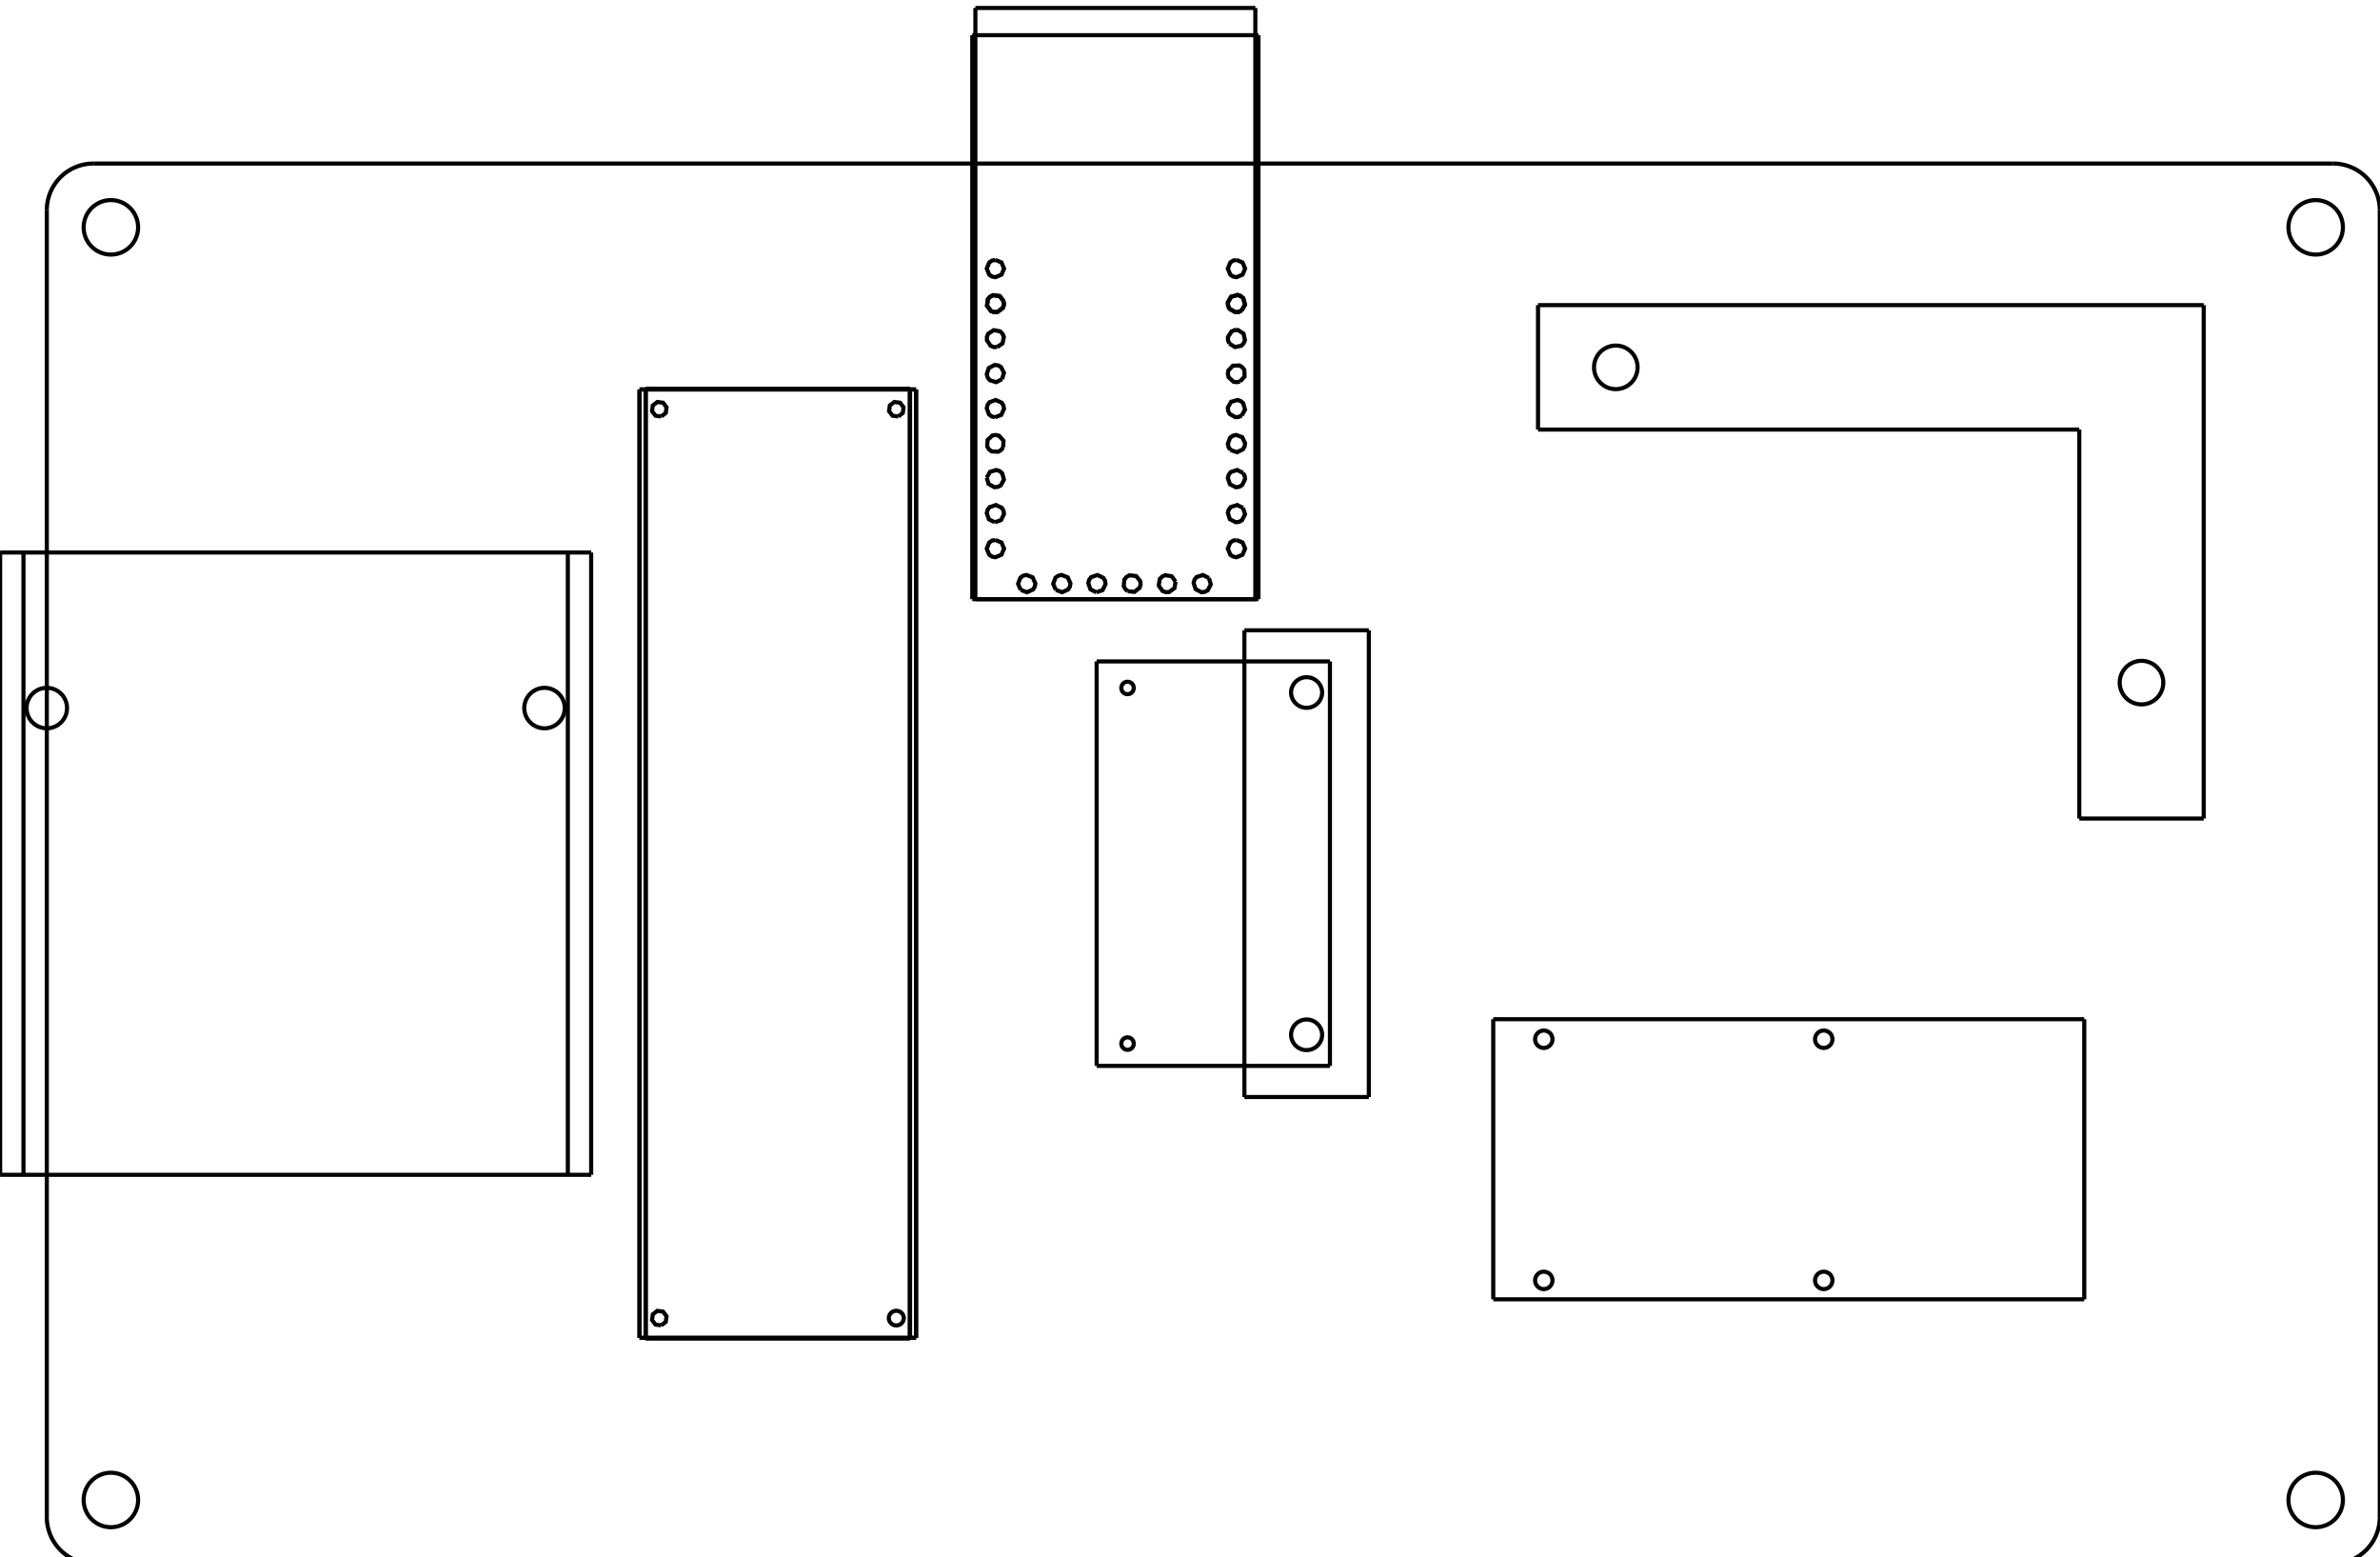 <?xml version="1.0" encoding="UTF-8" standalone="no"?>
<!-- Created with Inkscape (http://www.inkscape.org/) -->

<svg
   width="153.265mm"
   height="100.265mm"
   viewBox="0 0 153.265 100.265"
   version="1.1"
   id="svg1"
   xml:space="preserve"
   xmlns:inkscape="http://www.inkscape.org/namespaces/inkscape"
   xmlns:sodipodi="http://sodipodi.sourceforge.net/DTD/sodipodi-0.dtd"
   xmlns="http://www.w3.org/2000/svg"
   xmlns:svg="http://www.w3.org/2000/svg"><sodipodi:namedview
     id="namedview1"
     pagecolor="#ffffff"
     bordercolor="#000000"
     borderopacity="0.25"
     inkscape:showpageshadow="2"
     inkscape:pageopacity="0.0"
     inkscape:pagecheckerboard="0"
     inkscape:deskcolor="#d1d1d1"
     inkscape:document-units="mm" /><defs
     id="defs1" /><g
     inkscape:label="Layer 1"
     inkscape:groupmode="layer"
     id="layer1"
     transform="translate(224.408,25.503)"><g
       id="g1"
       transform="matrix(0.265,0,0,0.265,-146.276,-267.371)"><g
         inkscape:label="0"
         id="g4" /><g
         inkscape:label="SECTION_CUTTING_LINE"
         id="g5" /><g
         inkscape:label="DETAIL_VIEW_BORDER"
         id="g6" /><g
         inkscape:label="DETAIL_VIEW_PARENT_BORDER"
         id="g7" /><g
         inkscape:label="TEXT"
         id="g8" /><g
         inkscape:label="SKETCHED_GEOMETRY"
         id="g9" /><g
         inkscape:label="VIRTUAL_SHARPS"
         id="g10" /><g
         inkscape:label="CENTERLINES"
         id="g11" /><g
         inkscape:label="CENTERMARKS"
         id="g12" /><g
         inkscape:label="TABLES"
         id="g13" /><g
         inkscape:label="IMAGES"
         id="g14" /><g
         inkscape:label="ANNOTATION_LINES"
         id="g15" /><g
         inkscape:label="ANNOTATION_TEXT"
         id="g16" /><g
         inkscape:label="SIDE_THREAD_SYMBOLS"
         id="g17" /><g
         inkscape:label="SIDE_THREAD_SYMBOLS_HIDDEN"
         id="g18" /><g
         inkscape:label="SURFACE_THREAD_SYMBOLS"
         id="g19" /><g
         inkscape:label="SURFACE_THREAD_SYMBOLS_ON_"
         id="g20" /><g
         inkscape:label="SURFACE_THREAD_SYMBOLS_HID"
         id="g21" /><g
         inkscape:label="BLIND_THREAD_SYMBOLS"
         id="g22" /><g
         inkscape:label="BLIND_THREAD_SYMBOLS_HIDDE"
         id="g23" /><g
         inkscape:label="EXPLODE_LINES"
         id="g24" /><g
         inkscape:label="HIDDEN_EXPLODE_LINES"
         id="g25" /><g
         inkscape:label="BREAK_LINES"
         id="g26" /><g
         inkscape:label="SHEETMETAL_BEND_LINES_UP"
         id="g27" /><g
         inkscape:label="SHEETMETAL_BEND_LINES_DOWN"
         id="g28" /><g
         inkscape:label="SHEETMETAL_BEND_TANGENT_LI"
         id="g29" /><g
         inkscape:label="SHEETMETAL_CUT_LINES"
         id="g30" /><g
         inkscape:label="SHEETMETAL_CBORE_CSINK_UP"
         id="g31" /><g
         inkscape:label="SHEETMETAL_CBORE_CSINK_DOW"
         id="g32" /><g
         inkscape:label="SHEETMETAL_FORM_TEAR"
         id="g33" /><g
         inkscape:label="SHEETMETAL_FORM_UP"
         id="g34" /><g
         inkscape:label="SHEETMETAL_FORM_DOWN"
         id="g35" /><g
         inkscape:label="SHEETMETAL_FORM_CENTERMARK"
         id="g36" /><g
         inkscape:label="REGION_ASSOC_POINTS"
         id="g37" /><g
         inkscape:label="PATTERN_CENTERLINES"
         id="g38" /><g
         inkscape:label="HIDDEN"
         id="g39" /><g
         inkscape:label="VISIBLE"
         id="g40" /><g
         inkscape:label="MODELSKETCH_VISIBLE"
         id="g145"><path
           style="fill:none;stroke:#000000"
           d="m -72.227,1007.32 v 230.4"
           id="path40" /><path
           d="m -134.155,1013.882 -1.384,-0.182 -0.85,-1.107 0.182,-1.383 1.107,-0.85 1.384,0.182 0.85,1.107 -0.182,1.384 -1.107,0.85"
           style="fill:none;stroke:#000000"
           id="path41" /><path
           d="m -38.261,1056.024 -0.648,-1.475 0.57,-1.504 0.669,-0.472 0.797,-0.191 1.501,0.579 0.665,1.465 -0.144,0.807 -0.432,0.695 -1.468,0.656 -1.51,-0.561"
           style="fill:none;stroke:#000000"
           id="path42" /><path
           style="fill:none;stroke:#000000"
           d="m -139.427,1007.32 v 230.4"
           id="path43" /><path
           style="fill:none;stroke:#000000"
           d="m -28.346,1073.39 v 98.26"
           id="path44" /><path
           d="m -46.791,1056.024 -0.648,-1.475 0.57,-1.504 0.669,-0.472 0.797,-0.191 1.501,0.579 0.665,1.465 -0.144,0.807 -0.432,0.695 -1.468,0.656 -1.51,-0.561"
           style="fill:none;stroke:#000000"
           id="path45" /><path
           style="fill:none;stroke:#000000"
           d="M -72.227,1237.72 H -139.427"
           id="path46" /><path
           style="fill:none;stroke:#000000"
           d="m 28.346,1073.39 h -56.693"
           id="path47" /><path
           d="m -53.078,1039.589 -1.445,-0.713 -0.53,-1.518 0.209,-0.791 0.488,-0.659 1.522,-0.521 1.451,0.695 0.408,0.711 0.116,0.81 -0.703,1.446 -1.518,0.54"
           style="fill:none;stroke:#000000"
           id="path48" /><path
           style="fill:none;stroke:#000000"
           d="M -73.701,1007.24 V 1237.8"
           id="path49" /><path
           style="fill:none;stroke:#000000"
           d="m 28.346,1171.65 v -98.26"
           id="path50" /><path
           d="m -51.052,1021.377 -0.497,0.653 -0.702,0.421 -1.606,-0.083 -0.656,-0.489 -0.43,-0.7 0.093,-1.608 1.191,-1.08 0.811,-0.114 0.796,0.194 1.074,1.198 -0.073,1.608"
           style="fill:none;stroke:#000000"
           id="path51" /><path
           d="m -53.032,1014.074 -0.796,-0.198 -0.665,-0.477 -0.56,-1.507 0.189,-0.796 0.472,-0.672 1.513,-0.551 1.464,0.666 0.426,0.699 0.137,0.808 -0.675,1.46 -1.505,0.57"
           style="fill:none;stroke:#000000"
           id="path52" /><path
           style="fill:none;stroke:#000000"
           d="m 211.654,1228.35 v -68.04"
           id="path53" /><path
           d="m -51.337,1004.822 -1.435,0.733 -1.534,-0.481 -0.51,-0.641 -0.237,-0.785 0.491,-1.532 1.424,-0.749 0.814,0.097 0.719,0.391 0.74,1.427 -0.473,1.54"
           style="fill:none;stroke:#000000"
           id="path54" /><path
           style="fill:none;stroke:#000000"
           d="M -137.953,1007.24 V 1237.8"
           id="path55" /><path
           style="fill:none;stroke:#000000"
           d="M 68.031,1228.35 H 211.654"
           id="path56" /><path
           style="fill:none;stroke:#000000"
           d="M -137.953,1237.8 V 1007.24"
           id="path57" /><path
           style="fill:none;stroke:#000000"
           d="m 68.031,1160.31 v 68.04"
           id="path58" /><path
           style="fill:none;stroke:#000000"
           d="M -73.701,1237.8 V 1007.24"
           id="path59" /><path
           style="fill:none;stroke:#000000"
           d="M 240.68,986.835 H 78.916"
           id="path60" /><path
           d="m -278.551,1084.724 a 4.913,4.913 0 0 0 -9.827,0 4.913,4.913 0 0 0 9.827,0 z"
           style="fill:none;stroke:#000000"
           id="path61" /><path
           style="fill:none;stroke:#000000"
           d="M -151.181,1198.11 H -294.803"
           id="path62" /><path
           style="fill:none;stroke:#000000"
           d="M -151.181,1046.93 H -294.803"
           id="path63" /><path
           style="fill:none;stroke:#000000"
           d="M -72.227,1007.32 H -139.427"
           id="path64" /><path
           style="fill:none;stroke:#000000"
           d="m -72.227,1007.32 v 230.4"
           id="path65" /><path
           d="m -50.916,985.926 0.039,0.819 -0.267,0.774 -1.283,0.968 -0.817,0.048 -0.779,-0.259 -0.962,-1.291 0.218,-1.593 0.548,-0.609 0.735,-0.363 1.592,0.228 0.977,1.279"
           style="fill:none;stroke:#000000"
           id="path66" /><path
           style="fill:none;stroke:#000000"
           d="M 10.973,921.26 H -58.57"
           id="path67" /><path
           d="m 6.922,988.119 -0.737,0.36 -0.816,0.062 -1.398,-0.795 -0.367,-0.731 -0.071,-0.818 0.805,-1.395 1.549,-0.431 0.776,0.262 0.624,0.531 0.422,1.552 -0.787,1.404"
           style="fill:none;stroke:#000000"
           id="path68" /><path
           d="m 3.893,996.156 -0.317,-0.757 -0.014,-0.818 0.875,-1.349 0.751,-0.324 0.821,-0.023 1.346,0.884 0.34,1.572 -0.306,0.759 -0.566,0.592 -1.574,0.331 -1.356,-0.867"
           style="fill:none;stroke:#000000"
           id="path69" /><path
           style="fill:none;stroke:#000000"
           d="M 240.68,1111.56 V 986.835"
           id="path70" /><path
           d="m 7.246,1036.123 0.473,1.54 -0.74,1.427 -0.719,0.391 -0.814,0.097 -1.424,-0.749 -0.491,-1.532 0.237,-0.785 0.51,-0.641 1.534,-0.481 1.435,0.733"
           style="fill:none;stroke:#000000"
           id="path71" /><path
           d="m 6.504,1005.381 -0.8,0.18 -0.808,-0.128 -1.177,-1.096 -0.189,-0.796 0.12,-0.813 1.105,-1.172 1.607,-0.062 0.695,0.434 0.485,0.66 0.052,1.608 -1.09,1.185"
           style="fill:none;stroke:#000000"
           id="path72" /><path
           style="fill:none;stroke:#000000"
           d="m -137.953,1237.8 h 64.252"
           id="path73" /><path
           style="fill:none;stroke:#000000"
           d="M -72.227,1007.32 H -139.427"
           id="path74" /><path
           d="m -52.955,975.851 1.484,0.618 0.628,1.484 -0.628,1.484 -1.485,0.617 -0.802,-0.163 -0.686,-0.449 -0.609,-1.489 0.609,-1.489 0.686,-0.449 0.802,-0.163"
           style="fill:none;stroke:#000000"
           id="path75" /><path
           style="fill:none;stroke:#000000"
           d="m 10.973,921.26 v 137.01"
           id="path76" /><path
           style="fill:none;stroke:#000000"
           d="m -283.465,963.78 v 317.48"
           id="path77" /><path
           style="fill:none;stroke:#000000"
           d="M -151.181,1198.11 V 1046.93"
           id="path78" /><path
           d="m 5.628,1043.883 1.484,0.618 0.628,1.484 -0.628,1.484 -1.485,0.617 -0.802,-0.163 -0.686,-0.449 -0.609,-1.489 0.609,-1.489 0.686,-0.449 0.802,-0.163"
           style="fill:none;stroke:#000000"
           id="path79" /><path
           style="fill:none;stroke:#000000"
           d="M 211.654,1160.31 H 68.031"
           id="path80" /><path
           d="m -28.404,1056.597 -1.445,-0.713 -0.53,-1.518 0.209,-0.791 0.488,-0.659 1.522,-0.521 1.451,0.695 0.408,0.711 0.116,0.81 -0.703,1.446 -1.518,0.54"
           style="fill:none;stroke:#000000"
           id="path81" /><path
           style="fill:none;stroke:#000000"
           d="m -137.953,1007.24 h 64.252"
           id="path82" /><path
           d="m -52.544,997.027 -0.82,-0.009 -0.757,-0.311 -0.892,-1.337 -2e-6,-0.818 0.304,-0.763 1.345,-0.886 1.578,0.31 0.576,0.582 0.32,0.755 -0.32,1.576 -1.333,0.901"
           style="fill:none;stroke:#000000"
           id="path83" /><path
           d="m -50.916,985.926 0.039,0.819 -0.267,0.774 -1.283,0.968 -0.817,0.048 -0.779,-0.259 -0.962,-1.291 0.218,-1.593 0.548,-0.609 0.735,-0.363 1.592,0.228 0.977,1.279"
           style="fill:none;stroke:#000000"
           id="path84" /><path
           d="m -76.555,1013.882 -1.384,-0.182 -0.85,-1.107 0.182,-1.383 1.107,-0.85 1.384,0.182 0.85,1.107 -0.182,1.384 -1.107,0.85"
           style="fill:none;stroke:#000000"
           id="path85" /><path
           d="m 6.922,988.119 -0.737,0.36 -0.816,0.062 -1.398,-0.795 -0.367,-0.731 -0.071,-0.818 0.805,-1.395 1.549,-0.431 0.776,0.262 0.624,0.531 0.422,1.552 -0.787,1.404"
           style="fill:none;stroke:#000000"
           id="path86" /><path
           style="fill:none;stroke:#000000"
           d="m -58.57,921.26 v 137.01"
           id="path87" /><path
           d="m 4.215,1022.036 -0.483,-0.663 -0.202,-0.793 0.54,-1.514 0.656,-0.489 0.794,-0.212 1.514,0.55 0.693,1.451 -0.123,0.81 -0.414,0.707 -1.455,0.685 -1.519,-0.531"
           style="fill:none;stroke:#000000"
           id="path88" /><path
           style="fill:none;stroke:#000000"
           d="M 210.444,1111.56 H 240.68"
           id="path89" /><path
           style="fill:none;stroke:#000000"
           d="m -156.85,1046.93 v 151.18"
           id="path90" /><path
           style="fill:none;stroke:#000000"
           d="M 10.973,1058.27 H -58.57"
           id="path91" /><path
           d="m -19.324,1166.236 a 1.512,1.512 0 0 0 -3.024,0 1.512,1.512 0 0 0 3.024,0 z"
           style="fill:none;stroke:#000000"
           id="path92" /><path
           d="m -157.606,1084.724 a 4.913,4.913 0 0 0 -9.827,0 4.913,4.913 0 0 0 9.827,0 z"
           style="fill:none;stroke:#000000"
           id="path93" /><path
           style="fill:none;stroke:#000000"
           d="M 10.217,914.646 H -57.814"
           id="path94" /><path
           d="m 5.628,975.851 1.484,0.618 0.628,1.484 -0.628,1.484 -1.485,0.617 -0.802,-0.163 -0.686,-0.449 -0.609,-1.489 0.609,-1.489 0.686,-0.449 0.802,-0.163"
           style="fill:none;stroke:#000000"
           id="path95" /><path
           style="fill:none;stroke:#000000"
           d="M -294.803,1198.11 V 1046.93"
           id="path96" /><path
           style="fill:none;stroke:#000000"
           d="M -73.701,1007.24 V 1237.8"
           id="path97" /><path
           d="m -52.955,1043.883 1.484,0.618 0.628,1.484 -0.628,1.484 -1.485,0.617 -0.802,-0.163 -0.686,-0.449 -0.609,-1.489 0.609,-1.489 0.686,-0.449 0.802,-0.163"
           style="fill:none;stroke:#000000"
           id="path98" /><path
           style="fill:none;stroke:#000000"
           d="m 78.916,986.835 v 30.235"
           id="path99" /><path
           d="m 6.922,1013.631 -0.737,0.36 -0.816,0.062 -1.398,-0.795 -0.367,-0.731 -0.071,-0.818 0.805,-1.395 1.549,-0.431 0.776,0.262 0.624,0.531 0.422,1.552 -0.787,1.404"
           style="fill:none;stroke:#000000"
           id="path100" /><path
           style="fill:none;stroke:#000000"
           d="m -139.427,1007.32 v 230.4"
           id="path101" /><path
           style="fill:none;stroke:#000000"
           d="M -137.953,1007.24 V 1237.8"
           id="path102" /><path
           style="fill:none;stroke:#000000"
           d="m -289.134,1046.93 v 151.18"
           id="path103" /><path
           d="m 7.212,1027.587 0.402,0.715 0.109,0.811 -0.712,1.441 -0.709,0.409 -0.813,0.118 -1.44,-0.722 -0.52,-1.522 0.216,-0.79 0.494,-0.654 1.525,-0.511 1.447,0.704"
           style="fill:none;stroke:#000000"
           id="path104" /><path
           d="m -1.072,1053.131 0.473,1.54 -0.74,1.427 -0.719,0.391 -0.814,0.097 -1.424,-0.749 -0.491,-1.532 0.237,-0.785 0.51,-0.641 1.534,-0.481 1.435,0.733"
           style="fill:none;stroke:#000000"
           id="path105" /><path
           style="fill:none;stroke:#000000"
           d="M 78.916,1017.07 H 210.444"
           id="path106" /><path
           d="m -55.053,1028.731 0.796,-1.401 1.546,-0.441 0.778,0.255 0.629,0.526 0.432,1.55 -0.778,1.409 -0.734,0.366 -0.816,0.069 -1.403,-0.786 -0.451,-1.547"
           style="fill:none;stroke:#000000"
           id="path107" /><path
           d="M 283.465,963.78 A 11.339,11.339 0 0 0 272.126,952.441"
           style="fill:none;stroke:#000000"
           id="path108" /><path
           d="m -272.126,952.441 a 11.339,11.339 0 0 0 -11.339,11.339"
           style="fill:none;stroke:#000000"
           id="path109" /><path
           d="m 103.106,1001.953 a 5.291,5.291 0 0 0 -10.583,0 5.291,5.291 0 0 0 10.583,0 z"
           style="fill:none;stroke:#000000"
           id="path110" /><path
           d="m 230.854,1078.538 a 5.291,5.291 0 0 0 -10.583,0 5.291,5.291 0 0 0 10.583,0 z"
           style="fill:none;stroke:#000000"
           id="path111" /><path
           d="m -20.764,1056.335 -0.623,-0.534 -0.38,-0.725 0.176,-1.598 0.526,-0.627 0.723,-0.389 1.6,0.186 1.009,1.252 0.067,0.816 -0.24,0.784 -1.258,1.002 -1.601,-0.167"
           style="fill:none;stroke:#000000"
           id="path112" /><path
           style="fill:none;stroke:#000000"
           d="M -73.701,1237.8 H -137.953"
           id="path113" /><path
           d="m -283.465,1281.26 a 11.339,11.339 0 0 0 11.339,11.339"
           style="fill:none;stroke:#000000"
           id="path114" /><path
           d="m -261.279,967.937 a 6.614,6.614 0 0 0 -13.228,0 6.614,6.614 0 0 0 13.228,0 z"
           style="fill:none;stroke:#000000"
           id="path115" /><path
           style="fill:none;stroke:#000000"
           d="M 7.559,1179.21 H 37.795"
           id="path116" /><path
           style="fill:none;stroke:#000000"
           d="M 272.126,952.441 H -272.126"
           id="path117" /><path
           d="m 26.457,1164.094 a 3.78,3.78 0 0 0 -7.559,0 3.78,3.78 0 0 0 7.559,0 z"
           style="fill:none;stroke:#000000"
           id="path118" /><path
           style="fill:none;stroke:#000000"
           d="M -272.126,1292.6 H 272.126"
           id="path119" /><path
           style="fill:none;stroke:#000000"
           d="M 37.795,1179.21 V 1065.83"
           id="path120" /><path
           d="m 272.126,1292.598 a 11.339,11.339 0 0 0 11.339,-11.339"
           style="fill:none;stroke:#000000"
           id="path121" /><path
           style="fill:none;stroke:#000000"
           d="M 37.795,1065.83 H 7.559"
           id="path122" /><path
           d="m 150.458,1223.757 a 2.112,2.112 0 0 0 -4.224,0 2.112,2.112 0 0 0 4.224,0 z"
           style="fill:none;stroke:#000000"
           id="path123" /><path
           d="m -9.165,1054.001 -0.269,1.589 -1.302,0.943 -0.818,0.027 -0.771,-0.279 -0.936,-1.309 0.249,-1.59 0.564,-0.595 0.743,-0.344 1.587,0.259 0.953,1.299"
           style="fill:none;stroke:#000000"
           id="path124" /><path
           style="fill:none;stroke:#000000"
           d="M 283.465,1281.26 V 963.78"
           id="path125" /><path
           style="fill:none;stroke:#000000"
           d="m 7.559,1065.83 v 113.38"
           id="path126" /><path
           style="fill:none;stroke:#000000"
           d="M -72.227,1237.72 H -139.427"
           id="path127" /><path
           d="m -134.155,1234.682 -1.384,-0.182 -0.85,-1.107 0.182,-1.383 1.107,-0.85 1.384,0.182 0.85,1.107 -0.182,1.384 -1.107,0.85"
           style="fill:none;stroke:#000000"
           id="path128" /><path
           d="m 26.457,1080.945 a 3.78,3.78 0 0 0 -7.559,0 3.78,3.78 0 0 0 7.559,0 z"
           style="fill:none;stroke:#000000"
           id="path129" /><path
           d="m -75.203,1232.92 a 1.824,1.824 0 0 0 -3.647,0 1.824,1.824 0 0 0 3.647,0 z"
           style="fill:none;stroke:#000000"
           id="path130" /><path
           style="fill:none;stroke:#000000"
           d="m -28.346,1171.65 h 56.693"
           id="path131" /><path
           d="m -261.279,1277.102 a 6.614,6.614 0 0 0 -13.228,0 6.614,6.614 0 0 0 13.228,0 z"
           style="fill:none;stroke:#000000"
           id="path132" /><path
           d="m -19.324,1079.836 a 1.512,1.512 0 0 0 -3.024,0 1.512,1.512 0 0 0 3.024,0 z"
           style="fill:none;stroke:#000000"
           id="path133" /><path
           d="m 274.507,967.937 a 6.614,6.614 0 0 0 -13.228,0 6.614,6.614 0 0 0 13.228,0 z"
           style="fill:none;stroke:#000000"
           id="path134" /><path
           style="fill:none;stroke:#000000"
           d="M 10.217,1058.27 V 914.646"
           id="path135" /><path
           d="m 82.427,1165.174 a 2.112,2.112 0 0 0 -4.224,0 2.112,2.112 0 0 0 4.224,0 z"
           style="fill:none;stroke:#000000"
           id="path136" /><path
           style="fill:none;stroke:#000000"
           d="m -137.953,1237.8 h 64.252"
           id="path137" /><path
           d="m 274.507,1277.102 a 6.614,6.614 0 0 0 -13.228,0 6.614,6.614 0 0 0 13.228,0 z"
           style="fill:none;stroke:#000000"
           id="path138" /><path
           style="fill:none;stroke:#000000"
           d="M -73.701,1007.24 H -137.953"
           id="path139" /><path
           style="fill:none;stroke:#000000"
           d="m 210.444,1017.07 v 94.49"
           id="path140" /><path
           d="m 150.458,1165.174 a 2.112,2.112 0 0 0 -4.224,0 2.112,2.112 0 0 0 4.224,0 z"
           style="fill:none;stroke:#000000"
           id="path141" /><path
           style="fill:none;stroke:#000000"
           d="M -57.814,914.646 V 1058.27"
           id="path142" /><path
           style="fill:none;stroke:#000000"
           d="m -137.953,1007.24 h 64.252"
           id="path143" /><path
           d="m 82.427,1223.757 a 2.112,2.112 0 0 0 -4.224,0 2.112,2.112 0 0 0 4.224,0 z"
           style="fill:none;stroke:#000000"
           id="path144" /><path
           style="fill:none;stroke:#000000"
           d="M -57.814,1058.27 H 10.217"
           id="path145" /></g><g
         inkscape:label="MODELSKETCH_POINT"
         id="g146" /><g
         inkscape:label="MODELSKETCH_CONSTRUCTION"
         id="g147" /><g
         inkscape:label="HIDDEN_BASE_VIEW"
         id="g148" /><g
         inkscape:label="TANGENT_LINES"
         id="g149" /><g
         inkscape:label="TANGENT_HIDDEN"
         id="g150" /><g
         inkscape:label="INVISIBLE_LINES"
         id="g151" /><g
         inkscape:label="VIEW_HATCHES"
         id="g152" /><g
         inkscape:label="SECTION_JOG_LINES"
         id="g153" /></g></g></svg>
